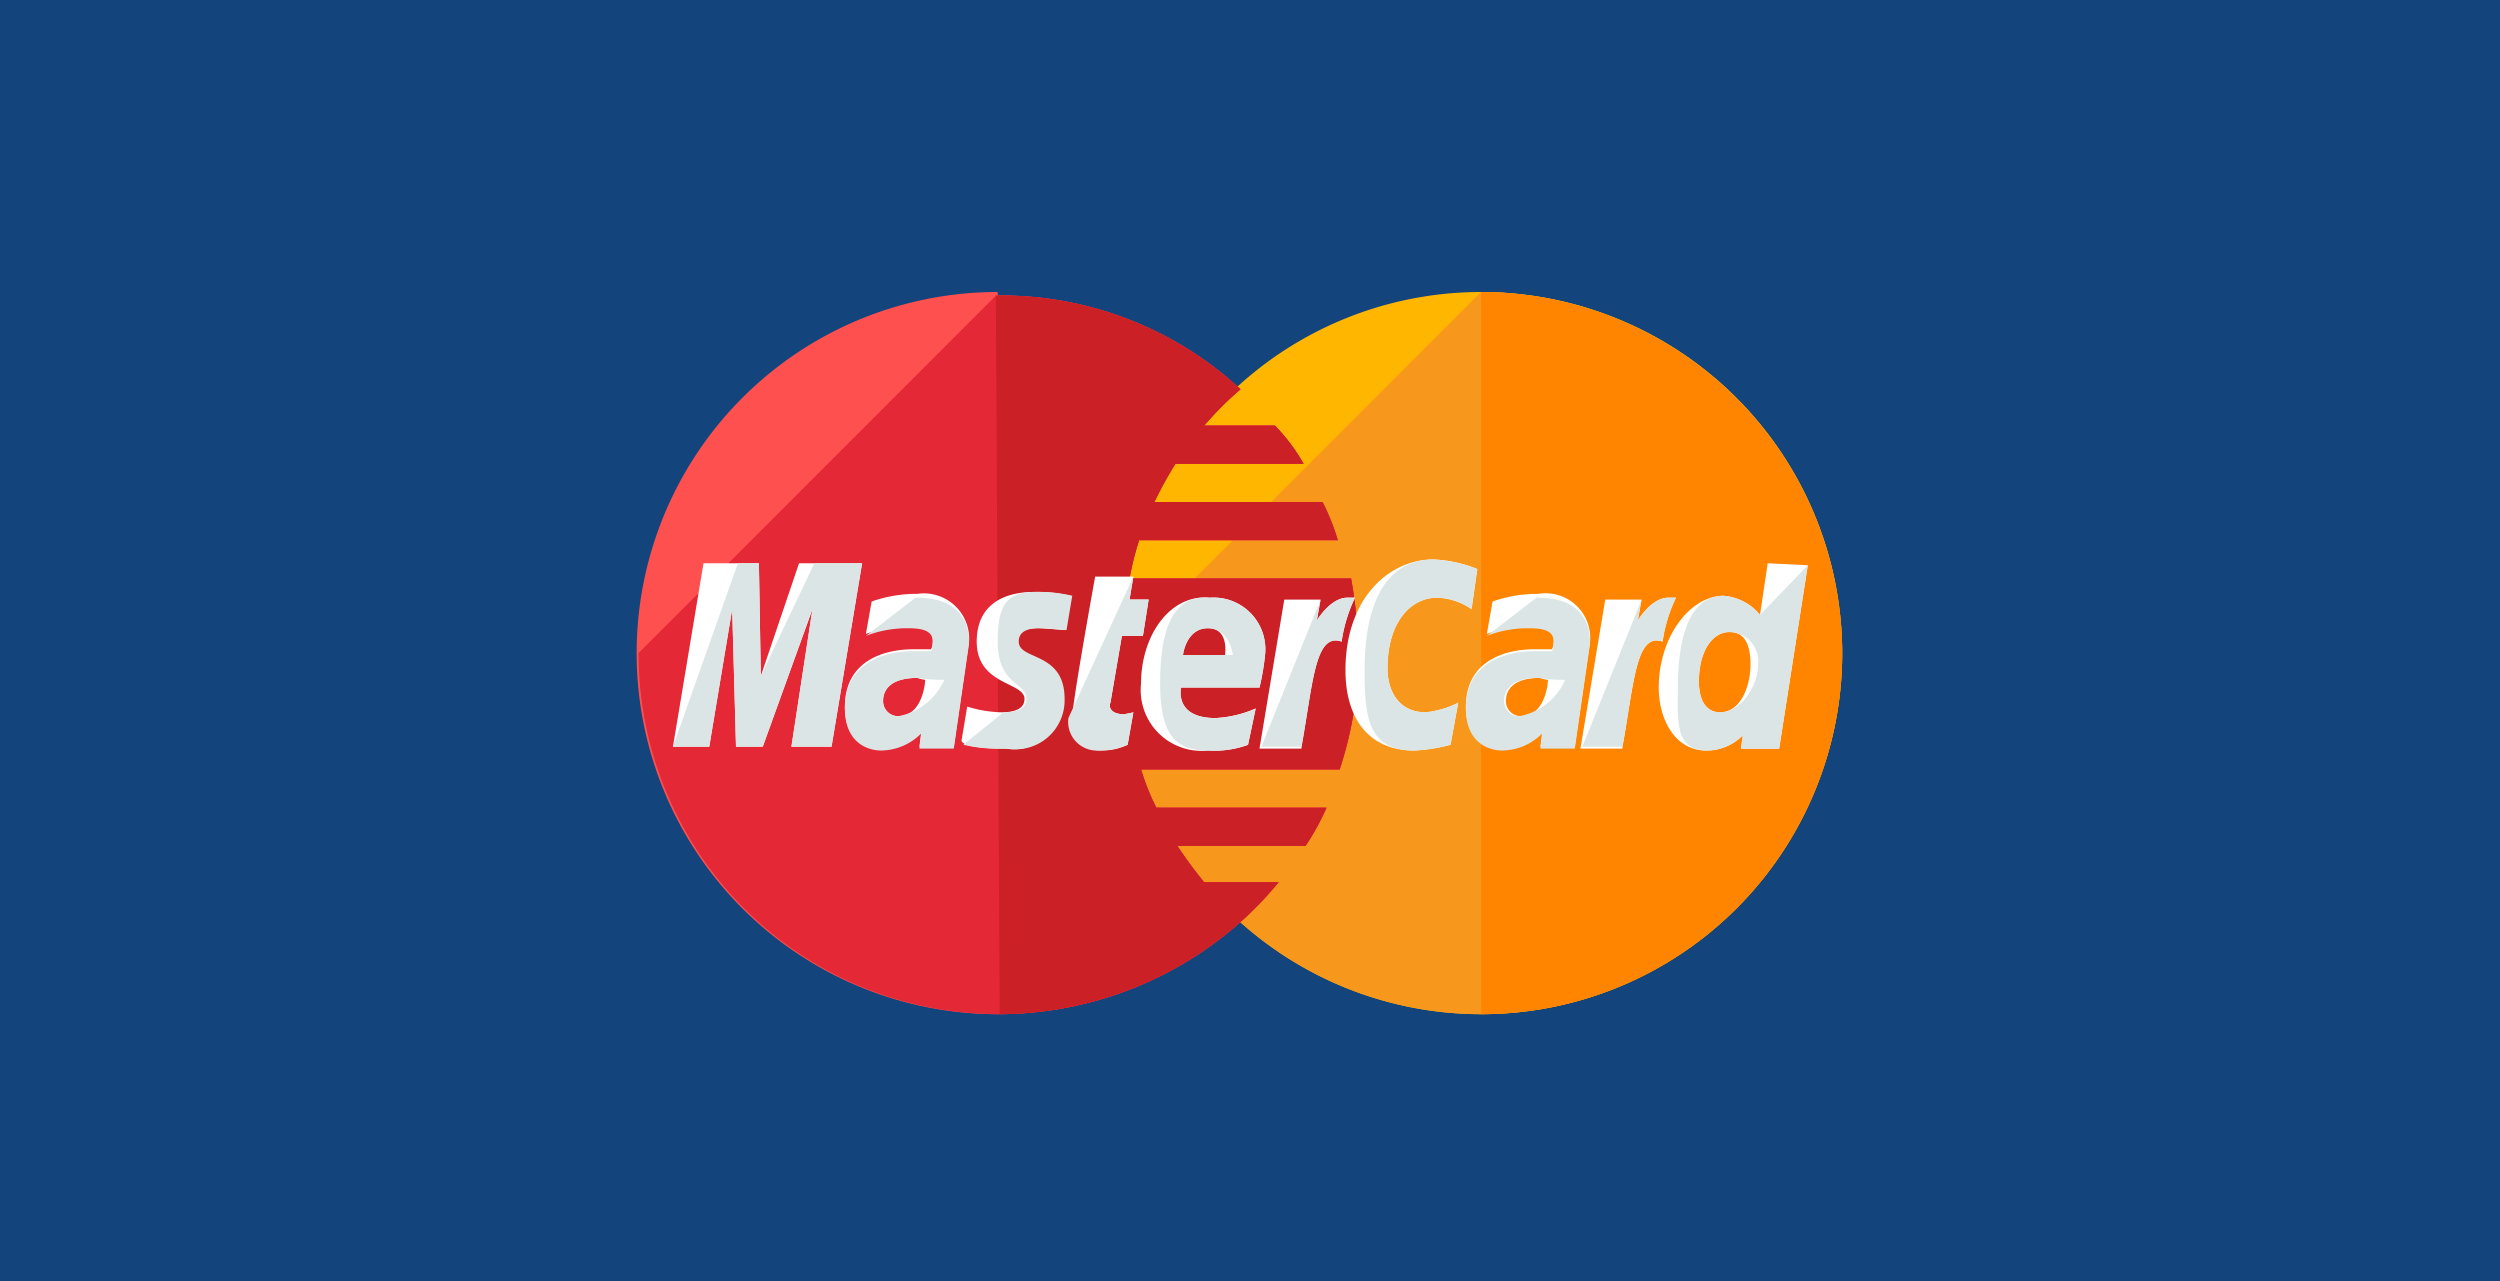 <svg xmlns="http://www.w3.org/2000/svg" width="80" height="41" viewBox="0 0 80 41">
    <defs>
        <style>
            .cls-8{fill:#fff}.cls-9{fill:#dce5e5}
        </style>
    </defs>
    <g id="Group_4245" transform="translate(-92 -38)">
        <path id="Rectangle_120" fill="#13447c" d="M0 0H80V41H0z" transform="translate(92 38)"/>
        <g id="mastercard" transform="translate(112.434 47.344)">
            <path id="Path_66" fill="#ffb600" d="M224.71 112.355a11.555 11.555 0 0 1-23.11 0 11.555 11.555 0 1 1 23.11 0z" transform="translate(-186.193 -100.8)"/>
            <path id="Path_67" fill="#f7981d" d="M213.155 100.8a11.585 11.585 0 0 1 11.555 11.555 11.555 11.555 0 0 1-23.11 0" transform="translate(-186.193 -100.8)"/>
            <path id="Path_68" fill="#ff8500" d="M352.8 100.8a11.585 11.585 0 0 1 11.555 11.555A11.546 11.546 0 0 1 352.8 123.91" transform="translate(-325.838 -100.8)"/>
            <path id="Path_69" fill="#ff5050" d="M11.433 100.8a11.555 11.555 0 0 0 .122 23.11 11.69 11.69 0 0 0 7.764-3 10.986 10.986 0 0 0 1.162-1.223H18.1a14.1 14.1 0 0 1-.856-1.162h4.1a7.834 7.834 0 0 0 .673-1.223h-5.449a7.285 7.285 0 0 1-.489-1.223h6.358a12.14 12.14 0 0 0 .611-3.668 15.78 15.78 0 0 0-.245-2.445h-7.091a8.938 8.938 0 0 1 .306-1.223h6.358a7.287 7.287 0 0 0-.489-1.223h-5.38a12.124 12.124 0 0 1 .673-1.223h4.1a5.814 5.814 0 0 0-.917-1.223H18.1a10.421 10.421 0 0 1 1.162-1.162 11.282 11.282 0 0 0-7.764-3c-.004-.112-.004-.112-.065-.112z" transform="translate(0 -100.8)"/>
            <path id="Path_70" fill="#e52836" d="M0 113.833a11.546 11.546 0 0 0 11.555 11.555 11.69 11.69 0 0 0 7.764-3 10.985 10.985 0 0 0 1.162-1.223H18.1a14.1 14.1 0 0 1-.856-1.162h4.1a7.831 7.831 0 0 0 .673-1.223h-5.449a7.287 7.287 0 0 1-.489-1.223h6.358a12.14 12.14 0 0 0 .611-3.668 15.78 15.78 0 0 0-.245-2.445h-7.091a8.937 8.937 0 0 1 .306-1.223h6.358a7.286 7.286 0 0 0-.489-1.221h-5.38a12.124 12.124 0 0 1 .673-1.223h4.1a5.814 5.814 0 0 0-.917-1.223H18.1a10.424 10.424 0 0 1 1.162-1.162 11.282 11.282 0 0 0-7.764-3h-.061" transform="translate(0 -102.278)"/>
            <path id="Path_71" fill="#cb2026" d="M149.722 125.388a11.69 11.69 0 0 0 7.764-3 10.988 10.988 0 0 0 1.162-1.223h-2.384a14.1 14.1 0 0 1-.856-1.162h4.1a7.827 7.827 0 0 0 .672-1.223h-5.441a7.288 7.288 0 0 1-.489-1.223h6.35a12.14 12.14 0 0 0 .611-3.668 15.78 15.78 0 0 0-.245-2.445h-7.086a8.944 8.944 0 0 1 .306-1.223h6.358a7.285 7.285 0 0 0-.489-1.223h-5.38a12.121 12.121 0 0 1 .673-1.223h4.1a5.814 5.814 0 0 0-.917-1.223h-2.262a10.425 10.425 0 0 1 1.162-1.162 11.282 11.282 0 0 0-7.764-3h-.067" transform="translate(-138.167 -102.278)"/>
            <g id="Group_476" transform="translate(1.1 8.559)">
                <path id="Path_72" d="M183.373 225.38l.183-1.039a2.645 2.645 0 0 1-.306.061c-.428 0-.489-.245-.428-.367l.367-2.14h.673l.183-1.162h-.611l.122-.734h-1.223s-.734 4.035-.734 4.524a.918.918 0 0 0 .978 1.039 1.877 1.877 0 0 0 .796-.182z" class="cls-8" transform="translate(-168.822 -219.45)"/>
                <path id="Path_73" d="M210.4 231.458a1.945 1.945 0 0 0 2.14 2.14 3.174 3.174 0 0 0 1.284-.183l.245-1.162a3.665 3.665 0 0 1-1.284.306c-1.345 0-1.1-.978-1.1-.978h2.507a7.925 7.925 0 0 0 .183-1.1 1.656 1.656 0 0 0-1.773-1.773c-1.285-.124-2.202 1.221-2.202 2.75zm2.14-1.773c.673 0 .55.795.55.856h-1.345c0-.062.122-.856.795-.856z" class="cls-8" transform="translate(-195.421 -227.484)"/>
                <path id="Path_74" d="M299.363 218.73l.245-1.345a3 3 0 0 1-1.039.306c-.856 0-1.223-.673-1.223-1.406 0-1.467.734-2.262 1.59-2.262a2.042 2.042 0 0 1 1.1.367l.183-1.284a4.3 4.3 0 0 0-1.406-.306c-1.406 0-2.812 1.223-2.812 3.546 0 1.528.734 2.568 2.2 2.568a5.485 5.485 0 0 0 1.162-.184z" class="cls-8" transform="translate(-274.48 -212.8)"/>
                <path id="Path_75" d="M88.723 227.2a4.33 4.33 0 0 0-1.467.245l-.183 1.039a3.614 3.614 0 0 1 1.345-.245c.428 0 .795.061.795.428 0 .245-.061.306-.061.306H88.6c-1.039 0-2.2.428-2.2 1.834 0 1.1.734 1.345 1.162 1.345a1.837 1.837 0 0 0 1.284-.55l-.061.489h1.1l.489-3.363a1.449 1.449 0 0 0-1.651-1.528zm.245 2.751c0 .183-.122 1.162-.856 1.162a.477.477 0 0 1-.489-.489c0-.306.183-.734 1.1-.734a.964.964 0 0 0 .245.061z" class="cls-8" transform="translate(-80.898 -226.1)"/>
                <path id="Path_76" d="M136.606 231.413a1.567 1.567 0 0 0 1.834-1.59c0-1.528-1.467-1.223-1.467-1.834 0-.306.245-.428.673-.428.183 0 .856.061.856.061l.183-1.1a4.644 4.644 0 0 0-1.162-.122c-.917 0-1.834.367-1.834 1.59 0 1.406 1.529 1.284 1.529 1.834 0 .367-.428.428-.734.428a4 4 0 0 1-1.1-.183l-.183 1.1c.06.122.366.244 1.405.244z" class="cls-8" transform="translate(-125.968 -225.361)"/>
                <path id="Path_77" d="M430.685 214.4l-.245 1.651a1.7 1.7 0 0 0-1.162-.611c-1.1 0-2.079 1.345-2.079 2.935 0 .978.489 2.018 1.528 2.018a1.632 1.632 0 0 0 1.162-.489l-.061.428h1.223l.917-5.869zm-.55 3.24c0 .673-.306 1.528-.978 1.528-.428 0-.673-.367-.673-.978 0-.978.428-1.59.978-1.59.428 0 .673.307.673 1.04z" class="cls-8" transform="translate(-395.653 -214.278)"/>
                <path id="Path_78" d="M15.562 220.269l.734-4.4.122 4.4h.856l1.59-4.4-.673 4.4h1.284l.978-5.869h-2.018l-1.223 3.607-.061-3.607h-1.773l-.978 5.869z" class="cls-8" transform="translate(-14.4 -214.278)"/>
                <path id="Path_79" d="M261.345 233.569c.367-2.018.428-3.668 1.284-3.363a4.8 4.8 0 0 1 .428-1.406h-.245c-.55 0-.978.734-.978.734l.122-.673h-1.162L260 233.63h1.345z" class="cls-8" transform="translate(-241.231 -227.577)"/>
                <path id="Path_80" d="M348.723 227.2a4.33 4.33 0 0 0-1.467.245l-.183 1.039a3.613 3.613 0 0 1 1.345-.245c.428 0 .795.061.795.428 0 .245-.061.306-.061.306h-.55c-1.039 0-2.2.428-2.2 1.834 0 1.1.734 1.345 1.162 1.345a1.837 1.837 0 0 0 1.284-.55l-.061.489h1.1l.489-3.363a1.428 1.428 0 0 0-1.653-1.528zm.306 2.751c0 .183-.122 1.162-.856 1.162a.477.477 0 0 1-.489-.489c0-.306.183-.734 1.1-.734.184.061.184.061.245.061z" class="cls-8" transform="translate(-321.028 -226.1)"/>
                <path id="Path_81" d="M395.745 233.569c.367-2.018.428-3.668 1.284-3.363a4.8 4.8 0 0 1 .428-1.406h-.245c-.55 0-.978.734-.978.734l.122-.673h-1.162l-.795 4.769h1.345z" class="cls-8" transform="translate(-365.36 -227.577)"/>
            </g>
            <g id="Group_477" transform="translate(1.1 8.559)">
                <path id="Path_82" d="M180 224.524a.918.918 0 0 0 .978 1.039 2.327 2.327 0 0 0 .917-.183l.183-1.039a2.65 2.65 0 0 1-.306.061c-.428 0-.489-.245-.428-.367l.367-2.14h.673l.183-1.162h-.611l.122-.734" class="cls-9" transform="translate(-167.345 -219.45)"/>
                <path id="Path_83" d="M218.4 231.458c0 1.712.55 2.14 1.528 2.14a3.174 3.174 0 0 0 1.284-.183l.245-1.162a3.665 3.665 0 0 1-1.284.306c-1.345 0-1.1-.978-1.1-.978h2.507a7.927 7.927 0 0 0 .183-1.1 1.656 1.656 0 0 0-1.773-1.773c-1.284-.124-1.59 1.221-1.59 2.75zm1.528-1.773c.673 0 .795.795.795.856h-1.59c.001-.062.123-.856.795-.856z" class="cls-9" transform="translate(-202.81 -227.484)"/>
                <path id="Path_84" d="M306.751 218.73l.245-1.345a3 3 0 0 1-1.039.306c-.856 0-1.223-.673-1.223-1.406 0-1.467.734-2.262 1.59-2.262a2.041 2.041 0 0 1 1.1.367l.183-1.284a4.3 4.3 0 0 0-1.406-.306c-1.406 0-2.2 1.223-2.2 3.546 0 1.528.122 2.568 1.59 2.568a5.485 5.485 0 0 0 1.16-.184z" class="cls-9" transform="translate(-281.868 -212.8)"/>
                <path id="Path_85" d="M87.073 230.023a3.615 3.615 0 0 1 1.345-.245c.428 0 .795.061.795.428 0 .245-.061.306-.061.306H88.6c-1.039 0-2.2.428-2.2 1.834 0 1.1.734 1.345 1.162 1.345a1.837 1.837 0 0 0 1.284-.55l-.061.489h1.1l.489-3.363c0-1.406-1.223-1.467-1.712-1.467m.917 2.629a2 2 0 0 1-1.467 1.162.477.477 0 0 1-.489-.489c0-.306.183-.734 1.1-.734a5 5 0 0 0 .856.061z" class="cls-9" transform="translate(-80.898 -227.577)"/>
                <path id="Path_86" d="M136 231.291a5.174 5.174 0 0 0 1.406.122 1.567 1.567 0 0 0 1.834-1.59c0-1.528-1.467-1.223-1.467-1.834 0-.306.245-.428.673-.428.183 0 .856.061.856.061l.183-1.1a4.644 4.644 0 0 0-1.162-.122c-.917 0-1.223.367-1.223 1.59 0 1.406.917 1.284.917 1.834 0 .367-.428.428-.734.428" class="cls-9" transform="translate(-126.707 -225.361)"/>
                <path id="Path_87" d="M437.775 216.79a1.7 1.7 0 0 0-1.162-.611c-1.1 0-1.467 1.345-1.467 2.935 0 .978-.122 2.018.917 2.018a1.632 1.632 0 0 0 1.162-.489l-.061.428h1.223l.917-5.869m-1.59 3.179c0 .673-.55 1.528-1.223 1.528-.428 0-.672-.367-.672-.978 0-.978.428-1.59.978-1.59a.934.934 0 0 1 .917 1.038z" class="cls-9" transform="translate(-402.988 -215.017)"/>
                <path id="Path_88" d="M15.562 220.269l.734-4.4.122 4.4h.856l1.59-4.4-.673 4.4h1.284l.978-5.869h-1.529l-1.712 3.607-.061-3.607h-.673l-2.078 5.869z" class="cls-9" transform="translate(-14.4 -214.278)"/>
                <path id="Path_89" d="M260.8 233.569h1.284c.367-2.018.428-3.668 1.284-3.363a4.8 4.8 0 0 1 .428-1.406h-.245c-.55 0-.978.734-.978.734l.122-.673" class="cls-9" transform="translate(-241.97 -227.577)"/>
                <path id="Path_90" d="M347.073 230.023a3.614 3.614 0 0 1 1.345-.245c.428 0 .795.061.795.428 0 .245-.061.306-.061.306h-.55c-1.039 0-2.2.428-2.2 1.834 0 1.1.734 1.345 1.162 1.345a1.837 1.837 0 0 0 1.284-.55l-.061.489h1.1l.489-3.363c0-1.406-1.223-1.467-1.712-1.467m.917 2.629a2 2 0 0 1-1.467 1.162.477.477 0 0 1-.489-.489c0-.306.184-.734 1.1-.734a5.379 5.379 0 0 0 .854.061z" class="cls-9" transform="translate(-321.028 -227.577)"/>
                <path id="Path_91" d="M395.2 233.569h1.284c.367-2.018.428-3.668 1.284-3.363a4.8 4.8 0 0 1 .428-1.406h-.244c-.55 0-.978.734-.978.734l.122-.673" class="cls-9" transform="translate(-366.099 -227.577)"/>
            </g>
        </g>
    </g>
</svg>
